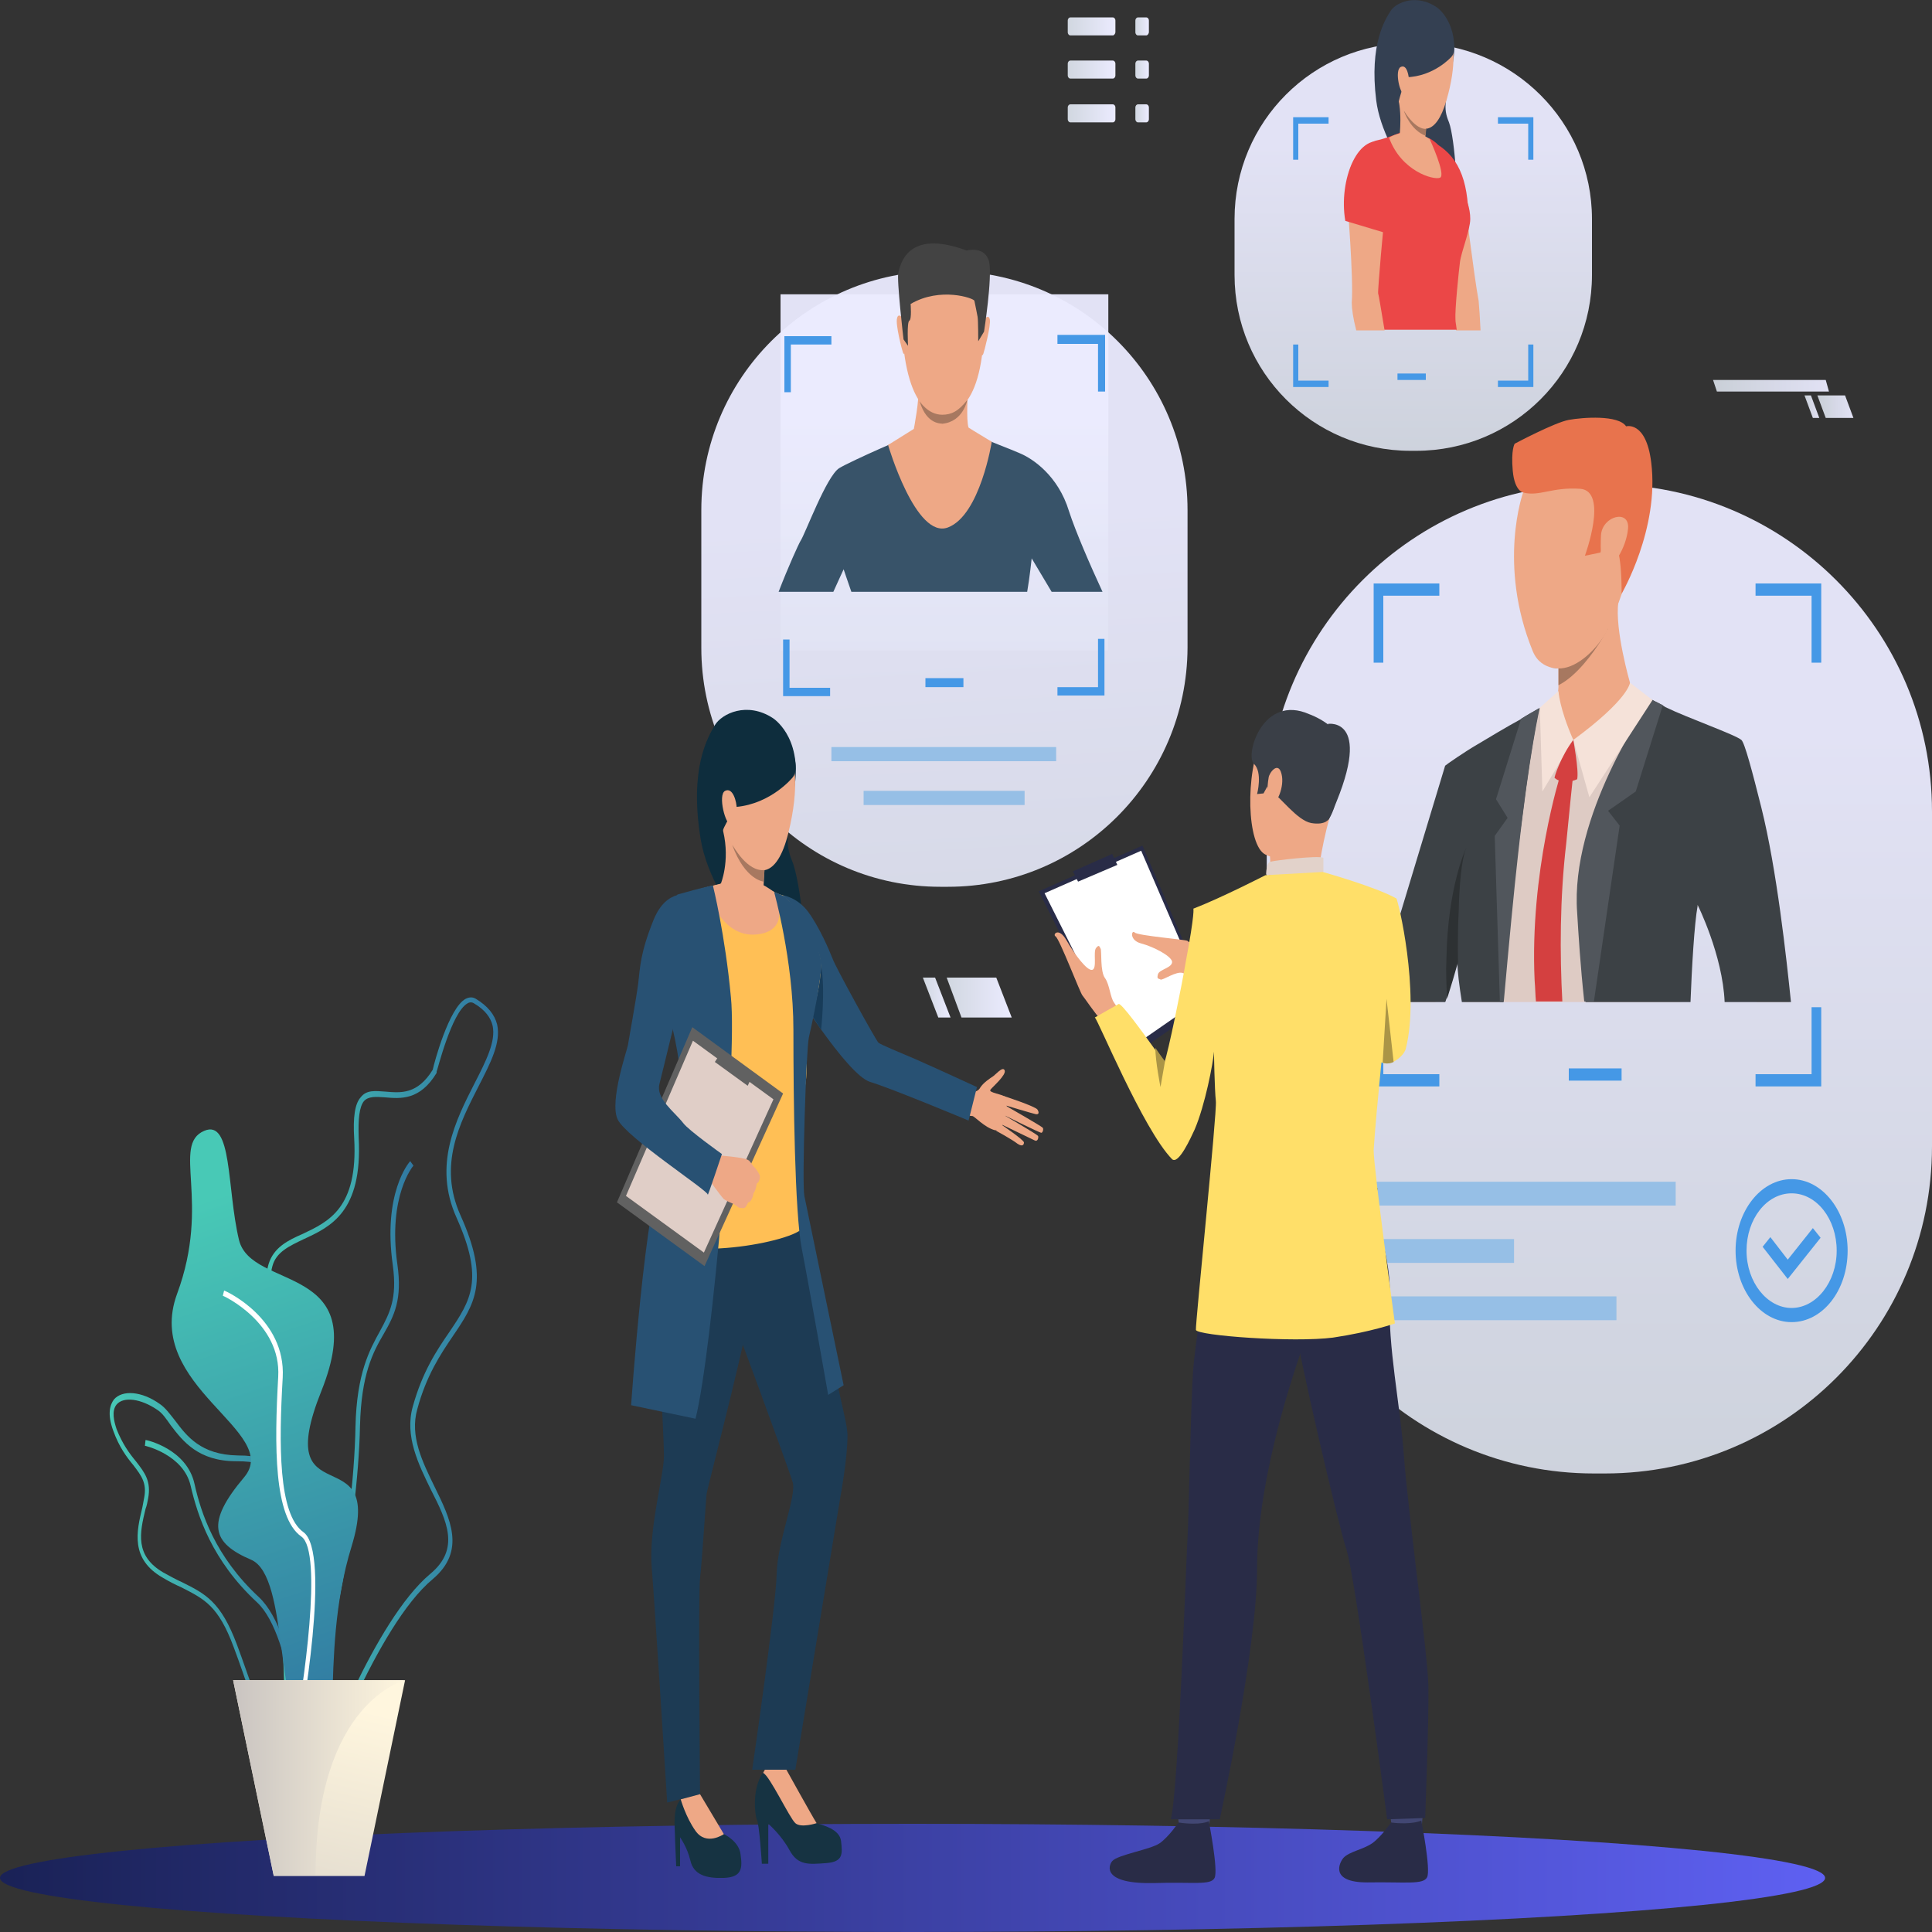 <?xml version="1.0" encoding="utf-8"?>
<!-- Generator: Adobe Illustrator 21.1.0, SVG Export Plug-In . SVG Version: 6.00 Build 0)  -->
<svg version="1.1" id="Layer_1" xmlns="http://www.w3.org/2000/svg" xmlns:xlink="http://www.w3.org/1999/xlink" x="0px" y="0px"
	 viewBox="0 0 300 300" style="enable-background:new 0 0 300 300;" xml:space="preserve">
<rect x="0" y="0" width="300" height="300" fill="#333333" stroke="none"/>
<style type="text/css">
	.st0{opacity:0.95;fill:url(#SVGID_1_);}
	.st1{fill:#96BFE6;}
	.st2{opacity:0.95;fill:url(#SVGID_2_);}
	.st3{fill:#4598E6;}
	.st4{fill:url(#SVGID_3_);}
	.st5{opacity:0.95;fill:url(#SVGID_4_);}
	.st6{fill:#385369;}
	.st7{fill:#EEA886;}
	.st8{fill:#434343;}
	.st9{fill:#A77860;}
	.st10{fill:#0E2D3D;}
	.st11{fill:#163342;}
	.st12{fill:#1D3B54;}
	.st13{fill:#285173;}
	.st14{fill:#FFBF55;}
	.st15{fill:#183C59;}
	.st16{fill:#616161;}
	.st17{fill:#E0CEC7;}
	.st18{fill:#EEA987;}
	.st19{fill:url(#SVGID_5_);}
	.st20{fill:url(#SVGID_6_);}
	.st21{fill:url(#SVGID_7_);}
	.st22{fill:url(#SVGID_8_);}
	.st23{fill:url(#SVGID_9_);}
	.st24{fill:#FFFFFF;}
	.st25{fill:url(#SVGID_10_);}
	.st26{fill:url(#SVGID_11_);}
	.st27{opacity:0.95;fill:url(#SVGID_12_);}
	.st28{fill:#344052;}
	.st29{fill:#EB4747;}
	.st30{fill:#393D63;}
	.st31{fill:#DECBC4;}
	.st32{fill:#E8734D;}
	.st33{fill:#3C4145;}
	.st34{fill:#51565C;}
	.st35{fill:#F5E2D9;}
	.st36{fill:#D44040;}
	.st37{fill:#2D3133;}
	.st38{fill:#292C47;}
	.st39{fill:#424773;}
	.st40{fill:#3A3F47;}
	.st41{fill:#E2D2CA;}
	.st42{fill:#323657;}
	.st43{fill:#FFDF69;}
	.st44{fill:#AB9546;}
	.st45{opacity:0.95;}
	.st46{fill:url(#SVGID_13_);}
	.st47{fill:url(#SVGID_14_);}
	.st48{fill:url(#SVGID_15_);}
	.st49{fill:url(#SVGID_16_);}
	.st50{fill:url(#SVGID_17_);}
	.st51{fill:url(#SVGID_18_);}
	.st52{fill:url(#SVGID_19_);}
	.st53{fill:url(#SVGID_20_);}
	.st54{fill:url(#SVGID_21_);}
	.st55{fill:url(#SVGID_22_);}
	.st56{fill:url(#SVGID_23_);}
</style>
<g>
	<linearGradient id="SVGID_1_" gradientUnits="userSpaceOnUse" x1="153.156" y1="208.75" x2="145.989" y2="78.837">
		<stop  offset="0" style="stop-color:#D1D7E0"/>
		<stop  offset="1" style="stop-color:#EBEBFF"/>
	</linearGradient>
	<path class="st0" d="M147.2,137.7H146c-20.5,0-37.1-16.6-37.1-37.1V79.2c0-20.5,16.6-37.1,37.1-37.1h1.3
		c20.5,0,37.1,16.6,37.1,37.1v21.4C184.3,121.1,167.7,137.7,147.2,137.7z"/>
	<rect x="129.1" y="116" class="st1" width="34.9" height="2.2"/>
	<rect x="134.1" y="122.8" class="st1" width="25" height="2.2"/>
	<linearGradient id="SVGID_2_" gradientUnits="userSpaceOnUse" x1="248.369" y1="251.361" x2="248.369" y2="112.099">
		<stop  offset="0" style="stop-color:#D1D7E0"/>
		<stop  offset="1" style="stop-color:#EBEBFF"/>
	</linearGradient>
	<path class="st2" d="M249.2,228.8h-1.7c-28,0-50.8-22.7-50.8-50.8v-52c0-28,22.7-50.8,50.8-50.8h1.7c28,0,50.8,22.7,50.8,50.8v52
		C300,206.1,277.3,228.8,249.2,228.8z"/>
	<g>
		<rect x="243.6" y="165.9" class="st3" width="8.2" height="1.9"/>
	</g>
	<g>
		<rect x="212.5" y="183.5" class="st1" width="47.7" height="3.7"/>
		<rect x="212.5" y="201.3" class="st1" width="38.5" height="3.7"/>
		<rect x="212.5" y="192.4" class="st1" width="22.6" height="3.7"/>
	</g>
	<g>
		<path class="st3" d="M272.6,90.6v1.9h8.7v10.4h1.5V90.6H272.6z M213.3,102.9h1.5V92.5h8.7v-1.9h-10.2V102.9z M281.3,156.4v10.4
			h-8.7v1.9h10.2v-12.3H281.3z M214.8,156.4h-1.5v12.3h10.2v-1.9h-8.7V156.4z"/>
	</g>
	<g>
		<g>
			<path class="st3" d="M278.2,205.3c-4.8,0-8.7-5-8.7-11.1c0-6.1,3.9-11.1,8.7-11.1s8.7,5,8.7,11.1
				C286.9,200.4,283,205.3,278.2,205.3z M278.2,185.3c-3.9,0-7,4-7,8.9c0,4.9,3.2,8.9,7,8.9s7-4,7-8.9
				C285.2,189.3,282.1,185.3,278.2,185.3z"/>
		</g>
		<g>
			<polygon class="st3" points="277.6,198.6 273.7,193.6 274.9,192.1 277.6,195.6 281.5,190.7 282.7,192.2 			"/>
		</g>
	</g>
	<linearGradient id="SVGID_3_" gradientUnits="userSpaceOnUse" x1="0" y1="291.598" x2="283.434" y2="291.598">
		<stop  offset="5.208330e-03" style="stop-color:#1A2257"/>
		<stop  offset="1" style="stop-color:#5E60F2"/>
	</linearGradient>
	<ellipse class="st4" cx="141.7" cy="291.6" rx="141.7" ry="8.4"/>
	<linearGradient id="SVGID_4_" gradientUnits="userSpaceOnUse" x1="146.601" y1="165.363" x2="146.601" y2="63.534">
		<stop  offset="0" style="stop-color:#D1D7E0"/>
		<stop  offset="1" style="stop-color:#EBEBFF"/>
	</linearGradient>
	<rect x="121.2" y="45.7" class="st5" width="50.9" height="55.3"/>
	<g>
		<path class="st6" d="M166,79.4c-1.7-5.6-5.7-8.2-7.6-9c-0.7-0.3-1.9-0.8-3.2-1.3c-2.3-0.9-4.8-2-4.8-2h-7.9c0,0-2.7,1.2-5.7,2.5
			c0,0,0,0,0,0c-2.7,1.2-5.5,2.5-6.5,3.1c-2,1.3-5.3,10.3-6,11.3c-0.3,0.5-1.9,4-3.4,7.9h8.5c0.9-2,1.6-3.5,1.6-3.5s0.5,1.5,1.2,3.5
			h27.3c0.4-2.3,0.7-5.2,0.7-5.2s1.5,2.5,3.1,5.2h7.9C169.3,87.8,167,82.5,166,79.4z"/>
		<g>
			<path class="st7" d="M147.5,39.6c0,0,6.2,1.2,5.2,13.5c-0.9,12.3-6.4,11.3-6.8,11.2c-0.4,0-5.5,0.2-5.9-14.8
				C140.1,49.6,139.9,38.5,147.5,39.6z"/>
		</g>
		<g>
			<path class="st7" d="M152.8,49.6c0,0,0.7-0.9,0.9,0c0.2,0.9-0.9,5.1-1,5.3c0,0-0.1,0.4-0.3,0.2C152.3,54.8,152.8,49.6,152.8,49.6
				z"/>
		</g>
		<g>
			<path class="st7" d="M140.2,49.4c0,0-0.7-0.9-0.9,0c-0.3,0.9,0.8,5.1,0.9,5.3c0,0,0.1,0.4,0.3,0.2
				C140.6,54.7,140.2,49.4,140.2,49.4z"/>
		</g>
		<g>
			<path class="st8" d="M152.8,51.5l-0.9,1.5c0,0,0-3.3-0.1-3.8c-0.1-0.5-0.4-2.1-0.5-2.5c-0.1-0.4-5.3-2.2-9.9,0.5
				c0,0,0.2,2.4-0.2,2.6c-0.4,0.2-0.2,3.9-0.2,3.9l-0.7-1c0,0-1.1-9.4-0.8-10.4c0.3-1,1.2-6.9,10.6-3.4c0,0,2.9-0.8,3.5,1.8
				C154.1,43.2,152.8,51.5,152.8,51.5z"/>
		</g>
		<path class="st7" d="M151.2,66.9c0,0-0.8-0.5-0.8-0.5c-0.4-1.1-0.1-5.7-0.1-5.7s-7.9-2.5-7.7-0.6c0.2,1.9-0.7,6.5-0.7,6.5l-4,2.5
			c0,0,4.3,14.7,9.3,12.8c5-1.9,6.8-13.3,6.8-13.3L151.2,66.9z"/>
		<path class="st9" d="M142.8,62.3c0,0,1.3,2.1,3.5,2.1c1.4,0,2.5-0.5,3.9-2.3c0,0-0.6,3.4-3.9,3.7
			C146.3,65.7,143.9,66.1,142.8,62.3z"/>
	</g>
	<g>
		<g>
			<g>
				<g>
					<g>
						<g>
							<path class="st10" d="M120,111.5c0,0,4.5,2.8,3.4,10.5c-1.1,7.7-1.6,8.7-0.4,11.7c1.3,3,2.7,15.8,1.6,18.2
								c-1.1,2.4-14-10.6-15.8-21.6c-1.8-11,1.1-15.8,2.2-17.7C112.1,110.8,116,108.9,120,111.5z"/>
						</g>
					</g>
				</g>
			</g>
		</g>
		<g>
			<path class="st11" d="M118.3,289.4h1v-6.2c0,0,2,1.7,3.3,4.1c1.3,2.4,3,2.2,5.7,2c2.7-0.2,2.5-1.5,2.3-3.4
				c-0.2-1.9-2.9-2.5-3.8-2.8c-0.9-0.3-2.9-4.6-3.5-5.7c-0.9-1.4-1.3-2.8-1.3-2.8s-0.5-2.6-3,0c-2.5,2.6-1.7,7.5-1.5,7.9
				C117.9,283,118.3,289.4,118.3,289.4z"/>
		</g>
		<g>
			<path class="st7" d="M123.5,283.1c0.9,0.8,3.3,0,3.3,0c-0.7-1.1-4.8-8.5-4.8-8.5c-2.5-1.9-3.5,0.7-3.5,0.7
				C119.5,275.7,122.6,282.3,123.5,283.1z"/>
		</g>
		<g>
			<g>
				<g>
					<g>
						<path class="st7" d="M150,169.5c0,0,1.7,0.4,2.2-0.6c0.5-0.8,1.6-1.5,1.9-1.7c0.5-0.3,1.6-1.7,1.9-1c0.3,0.7-1.8,2.5-2.2,3
							c-0.4,0.5,2,0.7,2.4,1.2c0.4,0.5-0.1,5.5-1.7,5.1c-1.6-0.4-3.2-2.2-3.5-2.2c-0.3,0-1.2-0.2-1.2-0.2L150,169.5z"/>
					</g>
				</g>
			</g>
		</g>
		<g>
			<g>
				<g>
					<g>
						<path class="st7" d="M155.9,170.2c0,0,4.9,1.6,5.2,2.1c0.3,0.5,0.2,0.8-0.3,0.7c-0.5-0.1-4.8-1.4-4.8-1.4s5.6,3.2,5.9,3.5
							c0.2,0.2,0,0.8-0.2,0.8c-0.3,0-5.9-2.8-5.9-2.8s5.2,3,5.4,3.3c0.1,0.3-0.1,0.9-0.5,0.7c-0.4-0.2-5.4-2.6-5.4-2.6
							s3.7,2.5,3.7,2.9c0,0.2-0.1,0.8-1,0.2c-0.9-0.7-3.3-2-3.3-2L155.9,170.2z"/>
					</g>
				</g>
			</g>
		</g>
		<g>
			<path class="st11" d="M105,289.8h0.6v-4.5c0,0,1.1,1.5,1.6,3.6c0.5,2.2,2.4,2.8,5.2,2.7c2.8-0.1,2.9-1.5,2.6-3.6
				c-0.2-2.1-2.6-3.2-2.6-3.2c-1.1-1.2-3.7-6.2-3.7-6.2s-1.7-0.6-3,0.8c-1.3,1.4-0.9,4.5-0.9,5.3C104.8,285.4,105,289.8,105,289.8z"
				/>
		</g>
		<g>
			<path class="st12" d="M106.9,182.1c0,0-3.4,5.5-4.3,12.1c-0.9,6.6,0.5,28.5,0.5,31.8c0,3.2-2.4,11.3-1.9,17.4s2.4,36.5,2.4,36.5
				l5.1-1.3c0,0-0.3-31,0-33.5c0.3-2.6,0.9-11.9,1-13c0.1-1.1,7.5-28.7,7.5-33.5C117.3,193.9,115,174.4,106.9,182.1z"/>
		</g>
		<g>
			<path class="st12" d="M123.8,184.3c0,0,5.5,26.6,6.2,30.3c0.7,3.7,1.6,6.7,1.6,8.3c0,3.6-1.1,9.5-1.1,9.5l-7,42.4h-6.7
				c0,0,3.7-25.4,3.8-30.4c0.1-5,3.1-12.1,2.5-14.2c-0.6-2.1-9.6-26.4-9.6-26.4S106.8,176.5,123.8,184.3z"/>
		</g>
		<g>
			<path class="st7" d="M112.4,284.8l-3.7-6.2l-3,0.8c0,0,0.8,2.8,2.3,4.9C109.7,286.7,112.4,284.8,112.4,284.8z"/>
		</g>
		<g>
			<g>
				<path class="st13" d="M121.5,139c0,0,2.3,0.3,4,2.6c1.7,2.3,3.3,6,3.8,7.3c0.4,1.2,6.8,12.8,7.1,13c0.3,0.3,3.5,1.6,5.6,2.5
					c3.2,1.4,9.7,4.4,9.7,4.4l-1.3,5.2c0,0-12.2-5.1-15.3-6c-3.7-1.2-12.3-15.2-12.3-15.2S116.3,143.3,121.5,139z"/>
			</g>
		</g>
		<g>
			<g>
				<path class="st14" d="M117.5,137c0,0,2.9,1.8,4,2c1,0.3,5,6.8,5.7,9.2c0.7,2.4,0,6-1.4,10.1c-1.4,4.2-0.1,5.6-0.7,9.8
					c-0.7,4.2-0.4,19.9-0.3,22.2c0.1,2.3-19.1,5.9-22.9,1.6c0,0,2.6-14.1,5.6-18.2c0.7-0.9,0.6-6.7,0.1-8.1
					c-0.4-1.4-5.5-12.3-5.5-12.3s-0.4-11,1.8-13.1c1.9-1.9,7.2-2.6,8.1-3C112.9,136.8,115.6,136.6,117.5,137z"/>
			</g>
		</g>
		<g>
			<g>
				<path class="st7" d="M118.9,132.7c0,0-0.1,1-0.2,2.4c0,0.5-0.1,1.2-0.1,1.8c-0.1,1.9-0.2,3.9-0.2,4.9c0,0-3.1,3.9-6.5-4.5
					c0,0,1.5-3.5,0.4-8.2C111.2,124.3,118.9,132.7,118.9,132.7z"/>
			</g>
		</g>
		<g>
			<path class="st15" d="M127.5,159.9c0,0,0.7-6.2,0-10c0,0,0,3.2-1.4,7.8L127.5,159.9z"/>
		</g>
		<g>
			<path class="st7" d="M109.6,137.8c0,0,2.1,7.9,7.9,7.3c5.8-0.6,2.7-6.6,2.7-6.6s-1.4-1-1.8-1.1c-0.4-0.1-6.4-0.2-6.4-0.2
				L109.6,137.8z"/>
		</g>
		<g>
			<path class="st13" d="M120.2,138.5c0,0,3,10.6,3,21.4c0,10.8,0.2,28.4,1.3,34c1.1,5.6,4.1,22.7,4.1,22.7l2.4-1.5
				c0,0-5.7-27.4-6.1-29.4c-0.4-2,0.3-22.9,0.7-24.6c0.4-1.7,2.1-9.5,1.9-11.7c-0.3-2.7-2.4-6.8-5.6-10.2L120.2,138.5z"/>
		</g>
		<g>
			<path class="st13" d="M110.7,137.5c0,0,1.9,7.6,2.8,17.4c1,9.8-2.9,55.1-5.5,65.4L98,218.2c0,0,2.2-32,5.1-37.9
				c2.9-5.8,3.9-11,0.7-23.2c-3.2-12.2,1.4-18.2,1.4-18.2S109.8,137.6,110.7,137.5z"/>
		</g>
		<g>
			<polygon class="st16" points="121.6,169.8 109.4,196.6 95.8,186.7 107.5,159.5 			"/>
		</g>
		<g>
			<polygon class="st17" points="120.1,170.7 109.3,194.5 97.2,185.7 107.6,161.6 			"/>
		</g>
		<g>
			<polygon class="st16" points="116.1,168.6 116.9,166.9 112,163.4 111,164.9 			"/>
		</g>
		<g>
			<g>
				<g>
					<g>
						<g>
							<g>
								<path class="st7" d="M115.5,187.6c0,0-0.6,0-0.8-0.1c0,0-0.4-0.3-0.7-0.5c-0.1-0.1-0.2-0.1-0.2-0.1
									c-0.2-0.1-0.8-0.3-1.4-0.7c-0.5-0.5-2.5-3.3-2.5-3.3l0.9-1.7l0.7-1.8c0,0,4,0.3,4.6,0.7c0.1,0,0.1,0.1,0.2,0.1
									c0.4,0.4,0.6,0.9,0.9,1.1c0.1,0.1,0.8,1,0.8,1.4c0,0.5-0.2,0.9-0.5,1.1c0,0-0.1,1-0.5,1.5c0,0-0.1,1-0.7,1.4
									C116.1,186.5,116,187.5,115.5,187.6z"/>
							</g>
						</g>
					</g>
				</g>
			</g>
		</g>
		<g>
			<g>
				<path class="st13" d="M107.3,139c0,0-3.7-1.3-5.8,3.8c-2.1,5.2-2.1,7.4-2.4,9.9c-0.3,2.4-1.5,8.9-1.6,9.6
					c-0.1,0.7-2.9,8.7-1.6,11.5c1.3,2.8,14.1,11.1,14,11.7c-0.1,0.6,2.2-6.3,2.2-6.3s-5.2-3.7-6-4.8c-1.4-1.8-4.3-3.8-3.7-6.1
					c0.7-2.7,2.8-11.7,3.3-13C106.1,154.1,110.4,140.7,107.3,139z"/>
			</g>
		</g>
		<g>
			<g>
				<g>
					<g>
						<g>
							<path class="st18" d="M119.4,112.3c0,0,6.6,2.6,3,17.1c-3.6,14.4-12.6-1.7-11.7-10.5C111.7,110.1,119.4,112.3,119.4,112.3z"
								/>
						</g>
					</g>
				</g>
			</g>
		</g>
		<g>
			<g>
				<g>
					<g>
						<g>
							<path class="st10" d="M123.1,120.7c0,0-3.3,4.1-8.8,4.6c0,0-2.1,3.1-2.3,4.4c0,0-4.9-10.6,1.1-16.9
								C119.2,106.4,125.3,118.1,123.1,120.7z"/>
						</g>
					</g>
				</g>
			</g>
		</g>
		<g>
			<g>
				<g>
					<g>
						<g>
							<path class="st18" d="M114.4,125.6c0-1.1-0.6-3.4-1.8-2.8s0.1,5.5,0.9,5.2C113.5,128.1,114.5,128.1,114.4,125.6z"/>
						</g>
					</g>
				</g>
			</g>
		</g>
		<g>
			<path class="st9" d="M118.7,135.1c0,0.5-0.1,1.2-0.1,1.8c0,0-2.9-0.2-4.9-5.7C113.9,131.4,116,135.4,118.7,135.1z"/>
		</g>
	</g>
	<g>
		<g>
			
				<linearGradient id="SVGID_5_" gradientUnits="userSpaceOnUse" x1="-5235.794" y1="223.676" x2="-5217.572" y2="223.676" gradientTransform="matrix(-1 0 0 1 -5171.543 0)">
				<stop  offset="0" style="stop-color:#3076A1"/>
				<stop  offset="1" style="stop-color:#48C9B6"/>
			</linearGradient>
			<path class="st19" d="M46.4,267.1c4.2-3.8,9.2-30.1,9.5-45.7c0.2-8,2-11.4,3.7-14.3c1.6-2.8,2.9-5.3,2.1-10.8
				c-1.5-10.7,2.5-15.3,2.5-15.3l-0.5-0.7c-0.2,0.2-4.3,5-2.7,16.2c0.7,5.2-0.5,7.4-2,10.2c-1.6,2.9-3.6,6.5-3.8,14.8
				c-0.3,16.8-5.4,41.6-9.2,45L46.4,267.1z"/>
		</g>
		<g>
			
				<linearGradient id="SVGID_6_" gradientUnits="userSpaceOnUse" x1="-5221.636" y1="242.729" x2="-5188.509" y2="242.729" gradientTransform="matrix(-1 0 0 1 -5171.543 0)">
				<stop  offset="0" style="stop-color:#3076A1"/>
				<stop  offset="1" style="stop-color:#48C9B6"/>
			</linearGradient>
			<path class="st20" d="M37.6,259.4c-0.4-1.1-0.8-2.3-1.3-3.6c-2.4-6.5-4.6-7.5-8.1-9.3c-0.9-0.4-1.9-0.9-2.9-1.5
				c-5.1-2.9-4.1-7.2-3.2-10.9c0.1-0.5,0.2-1.1,0.3-1.6c0.4-2.2-0.4-3.3-1.7-5c-1-1.2-2.2-2.8-3.1-5.3c-1-2.7-0.5-4.1,0.1-4.9
				c1.3-1.5,4.3-1.3,7.1,0.7c0.9,0.6,1.6,1.6,2.4,2.6c1.8,2.4,4,5.3,9.7,5.4c3.2,0,5,0.6,5.9,1.9c1,1.5,0.8,3.7,0.6,6.7
				c-0.1,1.1-0.2,2.3-0.3,3.5c-0.4,7.7,3.2,13.3,3.2,13.3c2.1,3.2,4.8,10,3.6,14.1c-0.5,1.7-1.5,2.8-3.2,3.2
				c-0.7,0.2-1.2,0.2-1.8,0.2C40.9,269.1,39.5,264.9,37.6,259.4z M24.4,218.9c-2.5-1.7-5.2-2.1-6.3-0.8c-0.8,1-0.4,2.6,0,3.8
				c0.9,2.3,2,3.8,3,5c1.4,1.8,2.4,3.1,1.9,5.8c-0.1,0.5-0.2,1.1-0.4,1.6c-0.9,3.7-1.7,7.3,2.8,9.9c1.1,0.6,2,1.1,2.9,1.5
				c3.6,1.8,6,3,8.5,9.7c0.5,1.3,0.9,2.5,1.3,3.6c2.2,6.3,3.5,10.1,8.3,8.9c1.4-0.4,2.3-1.2,2.7-2.7c1-3.6-1.4-10-3.5-13.2
				c-0.2-0.2-3.8-5.9-3.4-13.9c0.1-1.3,0.2-2.5,0.3-3.6c0.2-2.8,0.4-4.9-0.4-6c-0.8-1.1-2.4-1.6-5.4-1.6c-5.9,0-8.3-3.1-10.2-5.6
				C25.8,220.3,25.2,219.4,24.4,218.9L24.4,218.9z"/>
		</g>
		<g>
			
				<linearGradient id="SVGID_7_" gradientUnits="userSpaceOnUse" x1="-5218.804" y1="248.831" x2="-5193.94" y2="248.831" gradientTransform="matrix(-1 0 0 1 -5171.543 0)">
				<stop  offset="0" style="stop-color:#3076A1"/>
				<stop  offset="1" style="stop-color:#48C9B6"/>
			</linearGradient>
			<path class="st21" d="M46.6,274.2l0.7,0c0-0.8-0.9-20.4-7.1-26.2c-6.8-6.3-9-13.1-10-17.6c-1.2-5.4-7.4-6.8-7.6-6.8l-0.1,0.9
				c0.1,0,6,1.4,7.1,6.2c1.1,4.7,3.3,11.6,10.3,18.1C45.7,254.2,46.6,274,46.6,274.2z"/>
		</g>
		<g>
			
				<linearGradient id="SVGID_8_" gradientUnits="userSpaceOnUse" x1="-5248.859" y1="216.837" x2="-5211.522" y2="216.837" gradientTransform="matrix(-1 0 0 1 -5171.543 0)">
				<stop  offset="0" style="stop-color:#3076A1"/>
				<stop  offset="1" style="stop-color:#48C9B6"/>
			</linearGradient>
			<path class="st22" d="M45.4,278.6c-1.5-0.9-1.4-4.6-1.3-10.3c0.1-7.1,0.2-16.8-2.7-25.8c-3.1-9.5-0.3-12.3,2.4-15
				c3-3,5.9-5.8,0.4-18.7c-2.5-5.9-3.3-9.9-2.5-12.5c0.8-2.6,3-3.7,5.3-4.7c4-1.9,8.6-4,8-14.8c-0.2-3.3,0.1-5.4,1-6.4
				c0.9-1.2,2.3-1,3.8-0.9c2.4,0.2,5,0.5,7.4-3.4c0.2-1,2.5-9.6,5.1-11c0.6-0.3,1.1-0.3,1.6,0l0,0c1.8,1.1,2.9,2.4,3.3,4
				c0.6,2.8-1,5.9-2.9,9.6c-2.9,5.7-6.3,12.2-2.8,20c4.6,10.2,2.2,13.8-1.2,18.8c-1.9,2.8-4.1,6.1-5.5,11.3
				c-1.2,4.2,0.8,8.2,2.7,12.1c2.4,4.9,4.9,9.9-0.3,14.3c-8.7,7.2-17.3,30.9-17.3,31.1l0,0.1l-0.1,0.1c-1.6,1.6-2.8,2.3-3.6,2.3
				C45.8,278.8,45.6,278.7,45.4,278.6z M66.8,244.4c4.7-3.9,2.6-8.2,0.1-13.1c-1.9-3.9-4.1-8.3-2.8-12.9c1.5-5.4,3.7-8.7,5.7-11.6
				c3.3-4.9,5.4-8.1,1.1-17.7c-3.7-8.2-0.1-15.2,2.8-20.9c1.8-3.5,3.3-6.5,2.8-8.9c-0.3-1.3-1.2-2.5-2.9-3.5l0,0
				c-0.3-0.2-0.7-0.2-1,0c-2.5,1.4-4.7,10.5-4.8,10.6l0,0.1l0,0.1c-2.6,4.3-5.6,4-8,3.8c-1.4-0.1-2.6-0.2-3.3,0.6
				c-0.7,0.9-0.9,2.7-0.8,5.7c0.6,11.5-4.4,13.8-8.5,15.7c-2.3,1.1-4.3,2-4.9,4.2c-0.7,2.4,0.1,6.2,2.5,11.8
				c5.7,13.5,2.5,16.7-0.6,19.8c-2.6,2.6-5,5-2.1,13.9c3,9.1,2.8,18.9,2.7,26.1c-0.1,4.9-0.1,8.8,0.9,9.4c0.6,0.4,1.8-0.3,3.6-2
				C49.9,273.9,58.1,251.7,66.8,244.4z"/>
		</g>
		<linearGradient id="SVGID_9_" gradientUnits="userSpaceOnUse" x1="58.198" y1="267.893" x2="31.091" y2="186.57">
			<stop  offset="0" style="stop-color:#3076A1"/>
			<stop  offset="1" style="stop-color:#48C9B6"/>
		</linearGradient>
		<path class="st23" d="M31.7,175.6c4.4-1.9,3.5,8.9,5.4,16.9c1.9,8,20.8,3.5,12.8,23.5s10,6.7,4.7,24.1
			c-5.4,17.4-0.5,36.1-6.3,31.4c-5.8-4.7-3.3-26.7-9.3-29.3c-6.1-2.6-7.1-5.7-1.1-12.8c6-7.1-15.7-14.1-10.4-28.5
			C32.8,186.6,26.6,177.8,31.7,175.6z"/>
		<g>
			<path class="st24" d="M46.2,270.3c0.6-3,5.3-29.3,0.9-32.4c-3.9-2.8-3.8-13.7-3.2-24c0.5-9.1-8.7-13.4-9.1-13.5l-0.2,0.8
				c0.1,0,9.1,4.2,8.6,12.6c-0.6,10.6-0.7,21.8,3.6,24.8c3.4,2.4,0.3,23.5-1.2,31.5L46.2,270.3z"/>
		</g>
		<linearGradient id="SVGID_10_" gradientUnits="userSpaceOnUse" x1="35.951" y1="321.012" x2="49.24" y2="263.722">
			<stop  offset="0" style="stop-color:#C9C4C1"/>
			<stop  offset="1" style="stop-color:#FFF6DE"/>
		</linearGradient>
		<polygon class="st25" points="62.9,260.9 56.6,291.3 42.5,291.3 36.2,260.9 		"/>
		
			<linearGradient id="SVGID_11_" gradientUnits="userSpaceOnUse" x1="16.631" y1="276.097" x2="43.351" y2="276.097" gradientTransform="matrix(1 0 0 1 19.534 0)">
			<stop  offset="0" style="stop-color:#C9C4C1"/>
			<stop  offset="1" style="stop-color:#FFF6DE"/>
		</linearGradient>
		<path class="st26" d="M62.9,260.9c0,0-13.9,3.3-13.9,30.3h-6.5l-6.3-30.3H62.9z"/>
	</g>
	<linearGradient id="SVGID_12_" gradientUnits="userSpaceOnUse" x1="219.454" y1="79.275" x2="219.454" y2="21.913">
		<stop  offset="0" style="stop-color:#D1D7E0"/>
		<stop  offset="1" style="stop-color:#EBEBFF"/>
	</linearGradient>
	<path class="st27" d="M219.9,70H219c-15.1,0-27.3-12.2-27.3-27.3V34c0-15.1,12.2-27.3,27.3-27.3h0.9C235,6.8,247.2,19,247.2,34v8.7
		C247.2,57.8,235,70,219.9,70z"/>
	<g>
		<rect x="217" y="58" class="st3" width="4.4" height="1"/>
	</g>
	<g>
		<g>
			<g>
				<g>
					<path class="st28" d="M223.2,1.2c0,0,3.5,2.5,2.4,8.5c-1.1,6.1-1.6,6.9-0.6,9.3c0.9,2.4,1.7,12.7,0.7,14.6
						c-1,1.9-10.9-9.2-12-18c-1.1-8.8,1.4-12.6,2.3-14C216.9,0.3,220.1-1,223.2,1.2z"/>
				</g>
			</g>
		</g>
		<g>
			<path class="st7" d="M229.9,51.3h-3.8c-0.2-2.4-0.4-4-0.3-4.3c0.1-0.4-3.8-13.1-4.1-14.2c-0.4-1-1.8-3.9-1.9-6.5
				c-0.2-2.7,2.6-3.7,2.6-3.7c3.7,0.8,4.9,7.3,4.9,7.3s1.6,13.1,2.3,16.8C229.7,47.7,229.8,49.3,229.9,51.3z"/>
		</g>
		<path class="st29" d="M228,33.1l-5.6,3c0,0-5.2-16.3-0.8-14.5C225.8,23.4,227.8,26.8,228,33.1z"/>
		<g>
			<path class="st29" d="M226.7,40.7c-0.2,1.6-0.8,7.4-0.7,8.9c0,0.3,0.1,0.8,0.2,1.6h-13.6c0.4-1.6,0.7-3.1,0.9-3.9
				c0.7-2.8,0-3.5-0.3-5.7c-0.1-0.9-0.6-2.5-1.1-4.4c-0.2-0.6-0.3-1.3-0.5-1.9c-0.6-2.4-0.9-4.8-1-6.2c-0.8-6.6,3.2-7.3,3.2-7.3
				c1.5-0.3,4.1-1.4,4.1-1.4l4.1,1.1c0,0,0.4,0.2,1,0.7c0,0,0,0,0,0c0.3,0.3,0.6,0.6,0.9,1c0.4,0.6,1.3,2.2,2.2,4.1
				c0.3,0.6,0.5,1.1,0.8,1.7c0.8,1.8,1.4,3.3,1.4,5C228.3,35.7,226.9,39.1,226.7,40.7z"/>
		</g>
		<path class="st7" d="M222,21.6c0,0,2.6,5.6,1.6,6c-1,0.4-6-1-7.9-6.2C215.7,21.3,219,19.4,222,21.6z"/>
		<path class="st7" d="M221.6,24.1c0,0-2.3,1.2-4.3-2.8c0,0,0.6-4.6-0.6-7.2c-1.2-2.6,5.1,3.2,5.1,3.2s-0.1,0.5-0.2,1.3
			c-0.1,0.4-0.1,0.9-0.2,1.4c0,0.4-0.1,0.9-0.1,1.3C221.3,22.4,221.4,23.4,221.6,24.1z"/>
		<path class="st30" d="M216,30.3c-0.5,3.1-3.8,6.9-3.8,6.9c-0.2-0.6-0.3-1.3-0.5-1.9C214,33.4,216,30.3,216,30.3z"/>
		<g>
			<path class="st7" d="M215.1,32.8c-0.2,1.1-1.2,12.4-1.1,12.8c0.1,0.2,0.5,2.8,1,5.7h-4.4c-0.5-1.9-0.7-3.4-0.7-4.3
				c0.3-3.8-0.7-15.9-0.7-15.9s-0.9-7.3,3.9-8.3c0,0,2.8,0.5,3,3.1C216.3,28.6,215.3,31.7,215.1,32.8z"/>
		</g>
		<path class="st29" d="M208.9,34.3l6,1.8c0,0,4.7-11.6,0.5-13.8C210.9,20.1,207.8,28,208.9,34.3z"/>
		<g>
			<g>
				<g>
					<path class="st18" d="M222.7,1.9c0,0,5.2,2.4,1.9,13.7c-3.3,11.3-10-1.9-9-8.9C216.6-0.3,222.7,1.9,222.7,1.9z"/>
				</g>
			</g>
		</g>
		<g>
			<g>
				<g>
					<path class="st28" d="M225.4,8.8c0,0-2.7,3.1-7.1,3.2c0,0-1,3.2-1.2,4.1c0,0-4.3-9.4,0.6-14.2C222.7-2.8,227.2,6.8,225.4,8.8z"
						/>
				</g>
			</g>
		</g>
		<g>
			<g>
				<g>
					<path class="st18" d="M218.8,12.7c0-0.8-0.3-2.8-1.3-2.3c-1,0.5-0.1,4.4,0.6,4.2C218,14.6,218.8,14.7,218.8,12.7z"/>
				</g>
			</g>
		</g>
		<path class="st9" d="M221.4,21.1c-2.4-0.9-3.4-3.8-3.4-3.9c2,3.2,3.5,2.8,3.5,2.8C221.4,20.4,221.4,20.7,221.4,21.1z"/>
	</g>
	<g>
		<path class="st3" d="M232.6,18.2v1h4.7v5.6h0.8v-6.6H232.6z M200.8,24.8h0.8v-5.6h4.7v-1h-5.5V24.8z M237.3,53.5v5.6h-4.7v1h5.5
			v-6.6H237.3z M201.6,53.5h-0.8v6.6h5.5v-1h-4.7V53.5z"/>
	</g>
	<g>
		<rect x="143.7" y="105.3" class="st3" width="5.9" height="1.4"/>
	</g>
	<g>
		<path class="st3" d="M164.2,52.1v1.3h6.3v7.4h1.1v-8.8H164.2z M121.7,60.9h1.1v-7.4h6.3v-1.3h-7.3V60.9z M170.5,99.3v7.4h-6.3v1.3
			h7.3v-8.8H170.5z M122.7,99.3h-1.1v8.8h7.3v-1.3h-6.3V99.3z"/>
	</g>
	<g>
		<g>
			<path class="st31" d="M277.8,155.6h-5c-0.1-0.3-0.2-0.5-0.2-0.6c-1.5-4.4-9.1-14.5-9.1-14.5s0,0,0,0c0,0,0,0,0,0c0,0,0,0,0,0
				c0,0,0,0,0,0c0,0,0,0,0,0.1c0,0,0,0,0,0.1c0,0,0,0,0,0c-0.3,1.5-1.8,8.8-2.6,14.9h-33.6c-0.1-0.6-0.2-1.1-0.3-1.6
				c-0.3-1.5-0.5-3-0.6-4.4c0-0.1,0-0.1,0-0.2c0-0.3,0-0.5-0.1-0.8c-0.3-3.8-0.1-6.8-0.1-7c-0.1,0.3-0.8,3.4-1.7,7.3
				c-0.5,2.1-1,4.5-1.6,6.7H215l10-36.4c0.2-0.2,2.8-1.8,4.7-2.9c1.9-1.2,4.2-2.9,6.3-4.3c1.1-0.7,2.1-1.4,3-1.9l0.1-0.1v0
				c1.4-0.8,2.4-1.4,2.4-1.4s0,0,0,0c0,0,0.3,0,0.6-0.1c2-0.2,8.3-1,10.4-1.1c0.2,0,0.3,0,0.4,0c0.1,0,0.2,0,0.2,0
				c0.3,0,1.6,0.6,3.3,1.4c0.1,0,0.1,0.1,0.2,0.1c0.1,0,0.2,0.1,0.2,0.1c0.1,0.1,0.3,0.1,0.4,0.2c0.3,0.2,0.6,0.3,0.9,0.5
				c0.1,0.1,0.2,0.1,0.3,0.2c3.4,1.7,7.3,3.8,8.2,4.7c0.6,0.6,2.5,5.1,4.7,10.7C273.9,134.8,276.8,148.7,277.8,155.6z"/>
		</g>
		<g>
			<path class="st7" d="M253.1,106c-0.1,5.7-8.8,8.9-8.8,8.9s-3.7-5.8-2.8-6.4c0.3-0.2,0.5-1.1,0.5-2.1c0-0.9,0-1.9,0-2.6
				c0-0.4-0.1-0.7-0.1-0.7s1.2-1.7,2.8-3.7c2.8-3.5,6.6-7.9,6.6-6.2c0,0.1,0,0.2,0,0.3C250.7,97.7,253.1,106,253.1,106z"/>
		</g>
		<g>
			<path class="st9" d="M249.7,97.6C249.7,97.6,249.7,97.6,249.7,97.6c0,0-0.4,0.7-1,1.7c-1.3,2.1-3.9,5.7-6.7,7.1
				c0-0.9,0-1.9,0-2.6c-0.3,0-0.6-0.1-0.9-0.1c0.8-1.7,1.9-3.5,1.9-3.5l1.8-0.7L249.7,97.6z"/>
		</g>
		<g>
			<path class="st7" d="M251.4,93.4c-0.8,2.1-1.5,3.6-1.7,4.2c0,0,0,0,0,0c-0.1,0.4-0.5,1-1,1.7c-1.4,2-4.1,4.6-6.8,4.5
				c-0.3,0-0.6-0.1-0.9-0.1c-1.1-0.3-2.3-0.9-3-2.6c-5.5-13.5-1.5-24.6-1.5-24.6s14.9-5.3,17.3,0.3
				C255.5,80.8,253.2,88.5,251.4,93.4z"/>
		</g>
		<g>
			<path class="st32" d="M236.6,76.5c0,0-1.4-0.1-1.7-3.4c-0.3-3.3,0.3-4.2,0.3-4.2s6.2-3.3,8.4-3.7c2.2-0.4,7.7-0.8,8.9,1
				c0,0,3.1-0.9,3.9,5.6c1.3,10.3-4.6,20.4-4.6,20.4s0.1-6.8-1.1-7.6c-1.2-0.9-2.2,1.2-2.2,1.2l-2.4,0.5c0,0,3.7-10-0.7-10.4
				C241,75.6,239.1,77.1,236.6,76.5z"/>
		</g>
		<g>
			<path class="st7" d="M248.6,83.1c0.2-3,4.5-4.1,4.2-1c-0.3,3.1-2.4,6.1-3.3,6C248.5,88,248.5,85.3,248.6,83.1z"/>
		</g>
		<g>
			<path class="st33" d="M273.5,125.4c-1.4-5.6-2.6-10.1-3.1-10.5c-0.9-0.8-8.3-3.4-11.8-5.1c-0.1-0.1-0.2-0.1-0.3-0.2
				c-0.3-0.2-0.6-0.3-0.9-0.5c-0.2-0.1-0.3-0.1-0.4-0.2c-0.1,0-0.2-0.1-0.2-0.1c-0.1,0-0.1-0.1-0.2-0.1c0,0,0,0,0,0
				c-0.3,0.4-1.9,2.8-3.9,6.3c-3.6,6.5-8.3,17-7.6,26.8c0.2,3.1,0.5,7.6,1,12.6c0,0.4,0.1,0.8,0.1,1.2h16.3
				c0.2-5.3,0.6-12.2,1.1-14.9c0,0,0,0,0,0c0,0,0,0,0-0.1c0,0,0-0.1,0-0.1c0,0,0,0,0,0c0,0,0,0,0,0c0,0,0,0,0,0s3.9,7.8,4.2,15.1
				h10.3C277.4,148.8,275.9,135,273.5,125.4z"/>
		</g>
		<g>
			<path class="st33" d="M239,110c0,0-1.2,5.2-2.8,18.2c0,0,0,0,0,0c-0.1,0.4-0.1,0.9-0.2,1.3c0,0,0,0.1,0,0.2
				c0,0.3-0.1,0.6-0.1,0.9c0,0,0,0.1,0,0.1c0,0.2-0.1,0.4-0.1,0.6c-0.1,0.5-0.1,1-0.2,1.6c-0.6,5.3-1.4,13.7-2.2,22.7H227
				c-0.4-2.5-0.7-4.8-0.7-6.3c0,0,0,0.1,0,0.1c-0.5,1.8-1.1,3.8-1.7,5.7c-0.1,0.2-0.1,0.4-0.2,0.5h-11.1l11.1-36.7
				c0.2-0.2,3.1-2.2,5-3.3c2-1.2,4.5-2.7,6.7-3.9C237.1,111,238.1,110.5,239,110L239,110z"/>
		</g>
		<g>
			<path class="st34" d="M254,122.9l-4.3,3l1.8,2.3l-4,27.3h-1.5c-0.6-5.5-0.9-10.5-1.1-13.8c-1.1-15,10.7-32,11.5-33.1
				c0.6,0.3,1.2,0.6,1.8,0.9L254,122.9z"/>
		</g>
		<g>
			<path class="st34" d="M239.1,109.9c0,0-1.6,6.6-3.4,23c-0.6,5.3-1.4,13.7-2.2,22.7h-0.6l-0.8-25.8l2-2.8l-1.8-2.9l3.9-12.5
				c1.1-0.6,2-1.2,2.9-1.7L239.1,109.9z"/>
		</g>
		<g>
			<path class="st35" d="M256.6,108.7l-3.5-2.7c0,0-0.1,2.5-8.8,8.9l2.5,8.9L256.6,108.7z"/>
		</g>
		<g>
			<path class="st35" d="M242,107.3c0,0,0.1,2.6,2.3,7.6l-4.8,8l-0.4-13L242,107.3z"/>
		</g>
		<g>
			<path class="st36" d="M244.3,114.9c0,0,0.9,4.8,0.6,6.1c0,0-2.1,1-3.5-0.2C241.3,120.7,242.4,117.4,244.3,114.9z"/>
		</g>
		<g>
			<path class="st36" d="M243.2,131c-1,8.5-1,17.2-0.6,24.5h-4.1c-0.1-1-0.1-2.1-0.2-3.2c-0.8-16.9,4-32,4-32l2.1-0.7
				C244.3,119.6,243.6,127.1,243.2,131z"/>
		</g>
		<g>
			<path class="st37" d="M226.5,141.6c-0.2,4.1-0.1,7.7-0.1,7.7s0,0,0,0c0,0,0,0.1,0,0.3c0-0.1,0-0.1,0-0.2
				c-0.5,1.8-1.1,3.8-1.7,5.7c-0.1-2.2-0.2-4.3-0.1-6.2c0.2-11.4,3.1-17.3,3.1-17.3C226.9,133.5,226.6,137.7,226.5,141.6z"/>
		</g>
	</g>
	<g>
		<g>
			<polygon class="st38" points="187.8,155.6 174.6,164.8 161.3,138.4 177.4,131.3 			"/>
		</g>
		<g>
			<polygon class="st24" points="187,154.8 174.6,163.4 162.2,138.7 177.2,132.1 			"/>
		</g>
		<g>
			<path class="st7" d="M191.5,150.2c0,0-2.3-1.4-3.3-2.1c-1-0.7-3.6-1.7-3.8-2c-0.2-0.2-7.7-0.8-8.2-1.3c-0.5-0.5-0.9,1.2,1,1.7
				c1.9,0.5,4.6,1.9,4.8,2.8c0.1,1-2,1.2-2.2,2c-0.2,0.8,0.1,0.6,0.4,0.8c0.3,0.2,2.5-1.4,3.5-1c1,0.4,2.5-0.2,3.2,0.2
				c0.8,0.3,4.4,1.9,4.4,1.9L191.5,150.2z"/>
		</g>
		<g>
			<path class="st7" d="M173.9,161.5c0,0-1.9-2.2-2.9-3.1c-0.9-0.9-2.7-3.6-2.9-3.8c-0.3-0.2-3.6-8.9-4.2-9.2
				c-0.5-0.3,0.5-1.5,1.7,0.6c1.2,2.1,3.2,4.8,4,4.6c0.8-0.2,0.1-2.8,0.6-3.4c0.5-0.6,0.5-0.2,0.7,0.1c0.2,0.3-0.1,3.6,0.7,4.6
				c0.7,1,0.8,3,1.4,3.8c0.5,0.8,3.1,4.5,3.1,4.5L173.9,161.5z"/>
		</g>
		<g>
			<path class="st39" d="M215.6,279.3c0,0,0.4,3.7,0.5,4.2c0.1,0.6,4.7-0.3,4.7-0.3l0.4-4.4C221.1,278.8,216.1,278.8,215.6,279.3z"
				/>
		</g>
		<g>
			<path class="st38" d="M216,283c0,0-1.5,2.2-2.9,3.2c-1.4,1-3.6,1.3-4.5,2.3c-0.6,0.7-2.2,3.8,3.7,3.8c5.9-0.1,8.7,0.4,9.3-0.8
				c0.6-1.2-0.9-8.8-0.9-8.8S219.3,283.4,216,283z"/>
		</g>
		<g>
			<path class="st39" d="M182.6,279.3c0,0,0.4,3.7,0.5,4.2c0.1,0.6,4.7-0.3,4.7-0.3l0.4-4.4C188.1,278.8,183.2,278.8,182.6,279.3z"
				/>
		</g>
		<g>
			<path class="st38" d="M183,283c0,0-1.5,2.2-2.9,3.2c-1.4,1-6.6,1.8-7.4,2.8c-0.6,0.7-1.6,3.6,6.6,3.4c5.9-0.2,8.7,0.4,9.3-0.8
				c0.6-1.2-0.9-8.8-0.9-8.8S186.5,283.5,183,283z"/>
		</g>
		<g>
			<path class="st38" d="M211.8,184.8c0,0,4.3,8.7,4,16.6c-0.3,7.9,1.6,16.4,2.2,24.7c0.7,9.2,3.7,30.8,3.8,35.7
				c0.1,4.9-0.5,20.5-0.5,20.5l-5.9,0.2c0,0-5-37.9-6.3-41.8c-1.3-3.9-7.7-31.4-7.9-34.5C201,203.1,211.8,184.8,211.8,184.8z"/>
		</g>
		<g>
			<path class="st38" d="M189,186c0,0-3.3,21.5-3.7,26.4c-0.4,4.8-0.7,23.3-0.9,26.3c-0.2,3-1.4,39.3-2.6,43.8h7.6
				c0,0,5.8-26.4,5.8-38.9c0-12.5,4.5-27.2,7.4-35.4c2.9-8.2,9.5-8.4,11.3-23.7C213.9,184.4,191.4,181.1,189,186z"/>
		</g>
		<g>
			<path class="st7" d="M204.5,111.7c0,0-5.8-2.7-8.5,2.8c-2.7,5.6-2.4,16.8,0.5,18.2c2.9,1.4,7.3,0.7,8.8-2.8
				c1.5-3.5,2.8-8.6,2.8-11.9C208.1,114.6,206.1,112.7,204.5,111.7z"/>
		</g>
		<g>
			<path class="st7" d="M197.2,133c0,0,0.2,2-0.2,3c-0.4,1,7.5,1,7.5,1s0.6-5.3,1.9-9.8C207.6,122.6,197.2,133,197.2,133z"/>
		</g>
		<g>
			<path class="st40" d="M206.4,127.1c0,0-0.5,1.1-2.8,0.7c-2.2-0.4-4.9-4.2-5.9-4.6c-0.9-0.4-0.9-1.1-0.9-1.1l-0.6,1.1l-1,0.1
				c0,0,0.9-3.4-0.5-4.7c-1.4-1.4,1.4-10.9,8.6-7.7c0,0,5.5,1.9,5.3,5.9C208.4,120.7,207.6,125.2,206.4,127.1z"/>
		</g>
		<g>
			<path class="st41" d="M196.6,135.8c0,0,0-1.9,0.7-2c0.7-0.2,7.4-1,8.2-0.6v2.2C205.5,135.4,203.9,136.6,196.6,135.8z"/>
		</g>
		<g>
			<path class="st7" d="M197,120.7c0.1-0.7,1.5-2.6,2-0.5c0.5,2-0.8,4.8-1.5,4.5C196.7,124.4,196.7,122.4,197,120.7z"/>
		</g>
		<g>
			<path class="st42" d="M170,157.9C170,157.9,170,157.9,170,157.9C169.9,157.9,169.9,157.9,170,157.9z"/>
		</g>
		<g>
			<path class="st43" d="M216.6,205.5c0,0-3.6,1.3-9.6,2.2c-6.1,0.8-21.2-0.3-21.3-1.2c-0.1-0.9,3.3-33.8,3.1-35.5
				c-0.2-1.7-0.3-7.7-0.3-7.7c-0.1,1.7-1.4,8.4-3,12.1c-0.6,1.3-2.5,5.5-3.5,4.6c-4.5-4.6-11.6-21.9-12-22c0.4-0.2,3.3-1.9,3.7-2.1
				c0.4-0.2,3.6,4.2,5.6,7c0.9,1.2,1.5,2.1,1.5,2.1c0.6-1.6,2.7-11.9,3.3-15.5c1.5-8,1.2-8.4,1.2-8.4c4.4-1.7,11.2-5.2,11.2-5.2
				l8.9-0.5c0,0,8.2,2.3,11.4,4.1c0.3,0.2,0.3,9.2,1.1,11.6l-2.7,7.1c0,0-1.5,14.1-1.9,20.4C213.3,181.4,216.6,205.5,216.6,205.5z"
				/>
		</g>
		<g>
			<path class="st43" d="M218.3,162.8c-0.2,0.9-1.3,1.8-2,2.1c-0.4,0.2-0.9,0.3-1.4,0.2l-0.3-0.1v0l-6.1-1.4c0,0-1.3-19.4,8.3-24.1
				C217.1,139.6,220.5,154.1,218.3,162.8z"/>
		</g>
		<g>
			<path class="st44" d="M216.4,164.9L216.4,164.9c-0.4,0.2-0.9,0.3-1.4,0.2l-0.3-0.1v0l0.6-9.9L216.4,164.9z"/>
		</g>
		<g>
			<path class="st44" d="M180.9,164.8l-0.7,4c0,0-0.8-4-0.8-6.1C180.2,163.9,180.9,164.8,180.9,164.8z"/>
		</g>
		<g>
			<path class="st40" d="M206.2,112.4c0,0,7.6-1.2,0.1,14.9L206.2,112.4z"/>
		</g>
		<g>
			<polygon class="st38" points="167.4,136.9 166.6,135.3 172.7,132.6 173.5,134.3 			"/>
		</g>
	</g>
	<g class="st45">
		<linearGradient id="SVGID_13_" gradientUnits="userSpaceOnUse" x1="282.175" y1="63.151" x2="287.807" y2="63.151">
			<stop  offset="0" style="stop-color:#D1D7E0"/>
			<stop  offset="1" style="stop-color:#EBEBFF"/>
		</linearGradient>
		<polygon class="st46" points="283.5,64.9 287.8,64.9 286.5,61.4 282.2,61.4 		"/>
		<linearGradient id="SVGID_14_" gradientUnits="userSpaceOnUse" x1="280.158" y1="63.151" x2="282.505" y2="63.151">
			<stop  offset="0" style="stop-color:#D1D7E0"/>
			<stop  offset="1" style="stop-color:#EBEBFF"/>
		</linearGradient>
		<polygon class="st47" points="281.5,64.9 282.5,64.9 281.2,61.4 280.2,61.4 		"/>
		<linearGradient id="SVGID_15_" gradientUnits="userSpaceOnUse" x1="266.002" y1="59.889" x2="284.04" y2="59.889">
			<stop  offset="0" style="stop-color:#D1D7E0"/>
			<stop  offset="1" style="stop-color:#EBEBFF"/>
		</linearGradient>
		<polygon class="st48" points="266.6,60.8 284,60.8 283.5,59 266,59 		"/>
	</g>
	<g>
		<g>
			<linearGradient id="SVGID_16_" gradientUnits="userSpaceOnUse" x1="165.824" y1="4.063" x2="173.222" y2="4.063">
				<stop  offset="0" style="stop-color:#D1D7E0"/>
				<stop  offset="1" style="stop-color:#EBEBFF"/>
			</linearGradient>
			<path class="st49" d="M172.8,5.5h-6.6c-0.2,0-0.4-0.2-0.4-0.5V3.2c0-0.3,0.2-0.5,0.4-0.5h6.6c0.2,0,0.4,0.2,0.4,0.5V5
				C173.2,5.2,173,5.5,172.8,5.5z"/>
		</g>
		<g>
			<linearGradient id="SVGID_17_" gradientUnits="userSpaceOnUse" x1="165.824" y1="10.835" x2="173.222" y2="10.835">
				<stop  offset="0" style="stop-color:#D1D7E0"/>
				<stop  offset="1" style="stop-color:#EBEBFF"/>
			</linearGradient>
			<path class="st50" d="M172.8,12.2h-6.6c-0.2,0-0.4-0.2-0.4-0.5V9.9c0-0.3,0.2-0.5,0.4-0.5h6.6c0.2,0,0.4,0.2,0.4,0.5v1.8
				C173.2,12,173,12.2,172.8,12.2z"/>
		</g>
		<g>
			<linearGradient id="SVGID_18_" gradientUnits="userSpaceOnUse" x1="165.824" y1="17.608" x2="173.222" y2="17.608">
				<stop  offset="0" style="stop-color:#D1D7E0"/>
				<stop  offset="1" style="stop-color:#EBEBFF"/>
			</linearGradient>
			<path class="st51" d="M172.8,19h-6.6c-0.2,0-0.4-0.2-0.4-0.5v-1.8c0-0.3,0.2-0.5,0.4-0.5h6.6c0.2,0,0.4,0.2,0.4,0.5v1.8
				C173.2,18.8,173,19,172.8,19z"/>
		</g>
		<g>
			<linearGradient id="SVGID_19_" gradientUnits="userSpaceOnUse" x1="176.277" y1="4.063" x2="178.382" y2="4.063">
				<stop  offset="0" style="stop-color:#D1D7E0"/>
				<stop  offset="1" style="stop-color:#EBEBFF"/>
			</linearGradient>
			<path class="st52" d="M178,5.5h-1.3c-0.2,0-0.4-0.2-0.4-0.5V3.2c0-0.3,0.2-0.5,0.4-0.5h1.3c0.2,0,0.4,0.2,0.4,0.5V5
				C178.4,5.2,178.2,5.5,178,5.5z"/>
		</g>
		<g>
			<linearGradient id="SVGID_20_" gradientUnits="userSpaceOnUse" x1="176.277" y1="10.835" x2="178.382" y2="10.835">
				<stop  offset="0" style="stop-color:#D1D7E0"/>
				<stop  offset="1" style="stop-color:#EBEBFF"/>
			</linearGradient>
			<path class="st53" d="M178,12.2h-1.3c-0.2,0-0.4-0.2-0.4-0.5V9.9c0-0.3,0.2-0.5,0.4-0.5h1.3c0.2,0,0.4,0.2,0.4,0.5v1.8
				C178.4,12,178.2,12.2,178,12.2z"/>
		</g>
		<g>
			<linearGradient id="SVGID_21_" gradientUnits="userSpaceOnUse" x1="176.277" y1="17.608" x2="178.382" y2="17.608">
				<stop  offset="0" style="stop-color:#D1D7E0"/>
				<stop  offset="1" style="stop-color:#EBEBFF"/>
			</linearGradient>
			<path class="st54" d="M178,19h-1.3c-0.2,0-0.4-0.2-0.4-0.5v-1.8c0-0.3,0.2-0.5,0.4-0.5h1.3c0.2,0,0.4,0.2,0.4,0.5v1.8
				C178.4,18.8,178.2,19,178,19z"/>
		</g>
	</g>
	<g>
		<linearGradient id="SVGID_22_" gradientUnits="userSpaceOnUse" x1="146.967" y1="154.881" x2="157.075" y2="154.881">
			<stop  offset="0" style="stop-color:#D1D7E0"/>
			<stop  offset="1" style="stop-color:#EBEBFF"/>
		</linearGradient>
		<polygon class="st55" points="149.3,158 157.1,158 154.7,151.8 147,151.8 		"/>
		<linearGradient id="SVGID_23_" gradientUnits="userSpaceOnUse" x1="143.345" y1="154.881" x2="147.558" y2="154.881">
			<stop  offset="0" style="stop-color:#D1D7E0"/>
			<stop  offset="1" style="stop-color:#EBEBFF"/>
		</linearGradient>
		<polygon class="st56" points="145.7,158 147.6,158 145.2,151.8 143.3,151.8 		"/>
	</g>
</g>
</svg>
